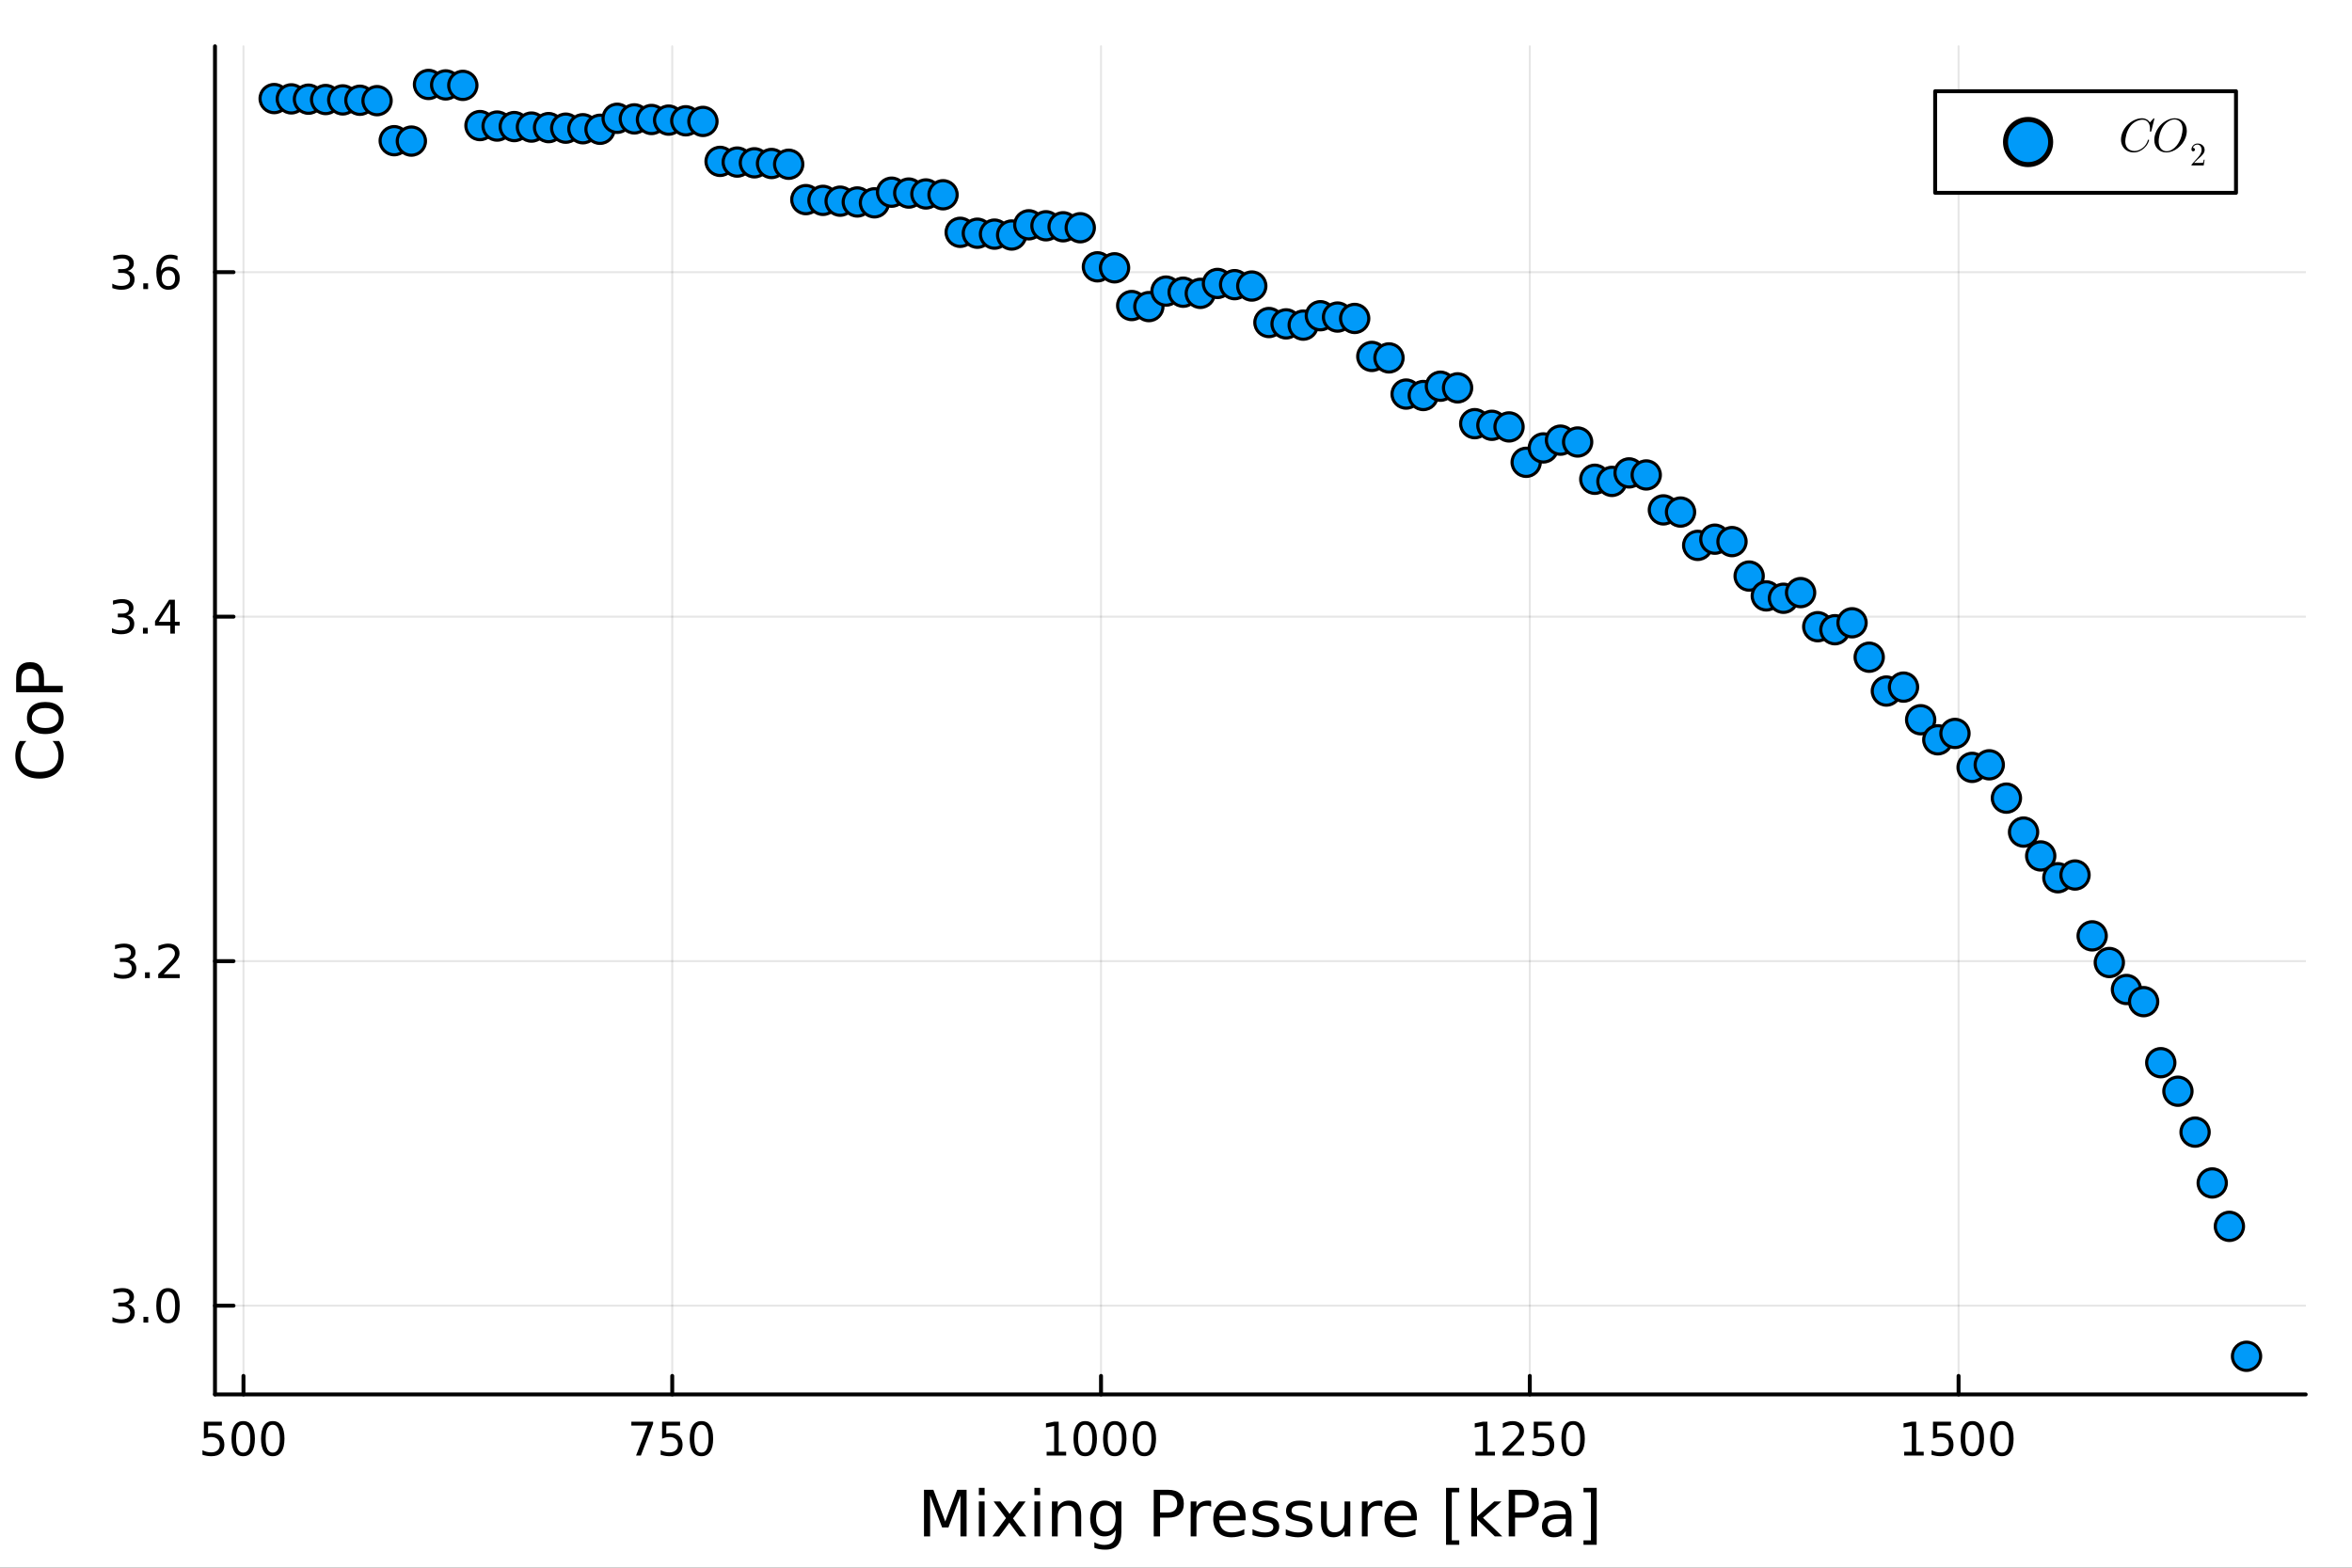 <svg xmlns="http://www.w3.org/2000/svg" xmlns:xlink="http://www.w3.org/1999/xlink" width="600" height="400" viewBox="0 0 2400 1600">
<rect x="0" y="0" width="2400" height="1600" fill="#333333" stroke="none"/>
<defs>
  <clipPath id="clip250">
    <rect x="0" y="0" width="2400" height="1600"></rect>
  </clipPath>
</defs>
<path clip-path="url(#clip250)" d="M0 1600 L2400 1600 L2400 0 L0 0  Z" fill="#ffffff" fill-rule="evenodd" fill-opacity="1"></path>
<defs>
  <clipPath id="clip251">
    <rect x="480" y="0" width="1681" height="1600"></rect>
  </clipPath>
</defs>
<path clip-path="url(#clip250)" d="M219.38 1423.18 L2352.76 1423.18 L2352.76 47.244 L219.38 47.244  Z" fill="#ffffff" fill-rule="evenodd" fill-opacity="1"></path>
<defs>
  <clipPath id="clip252">
    <rect x="219" y="47" width="2134" height="1377"></rect>
  </clipPath>
</defs>
<polyline clip-path="url(#clip252)" style="stroke:#000000; stroke-linecap:round; stroke-linejoin:round; stroke-width:2; stroke-opacity:0.1; fill:none" points="248.432,1423.18 248.432,47.244 "></polyline>
<polyline clip-path="url(#clip252)" style="stroke:#000000; stroke-linecap:round; stroke-linejoin:round; stroke-width:2; stroke-opacity:0.1; fill:none" points="685.958,1423.18 685.958,47.244 "></polyline>
<polyline clip-path="url(#clip252)" style="stroke:#000000; stroke-linecap:round; stroke-linejoin:round; stroke-width:2; stroke-opacity:0.1; fill:none" points="1123.48,1423.18 1123.48,47.244 "></polyline>
<polyline clip-path="url(#clip252)" style="stroke:#000000; stroke-linecap:round; stroke-linejoin:round; stroke-width:2; stroke-opacity:0.1; fill:none" points="1561.01,1423.18 1561.01,47.244 "></polyline>
<polyline clip-path="url(#clip252)" style="stroke:#000000; stroke-linecap:round; stroke-linejoin:round; stroke-width:2; stroke-opacity:0.1; fill:none" points="1998.54,1423.18 1998.54,47.244 "></polyline>
<polyline clip-path="url(#clip250)" style="stroke:#000000; stroke-linecap:round; stroke-linejoin:round; stroke-width:4; stroke-opacity:1; fill:none" points="219.38,1423.18 2352.76,1423.18 "></polyline>
<polyline clip-path="url(#clip250)" style="stroke:#000000; stroke-linecap:round; stroke-linejoin:round; stroke-width:4; stroke-opacity:1; fill:none" points="248.432,1423.18 248.432,1404.28 "></polyline>
<polyline clip-path="url(#clip250)" style="stroke:#000000; stroke-linecap:round; stroke-linejoin:round; stroke-width:4; stroke-opacity:1; fill:none" points="685.958,1423.18 685.958,1404.28 "></polyline>
<polyline clip-path="url(#clip250)" style="stroke:#000000; stroke-linecap:round; stroke-linejoin:round; stroke-width:4; stroke-opacity:1; fill:none" points="1123.48,1423.18 1123.48,1404.28 "></polyline>
<polyline clip-path="url(#clip250)" style="stroke:#000000; stroke-linecap:round; stroke-linejoin:round; stroke-width:4; stroke-opacity:1; fill:none" points="1561.01,1423.18 1561.01,1404.28 "></polyline>
<polyline clip-path="url(#clip250)" style="stroke:#000000; stroke-linecap:round; stroke-linejoin:round; stroke-width:4; stroke-opacity:1; fill:none" points="1998.54,1423.18 1998.54,1404.28 "></polyline>
<path clip-path="url(#clip250)" d="M208.05 1451.02 L226.407 1451.02 L226.407 1454.96 L212.333 1454.96 L212.333 1463.43 Q213.351 1463.08 214.37 1462.92 Q215.388 1462.73 216.407 1462.73 Q222.194 1462.73 225.573 1465.9 Q228.953 1469.08 228.953 1474.49 Q228.953 1480.07 225.481 1483.17 Q222.008 1486.25 215.689 1486.25 Q213.513 1486.25 211.245 1485.88 Q208.999 1485.51 206.592 1484.77 L206.592 1480.07 Q208.675 1481.2 210.897 1481.76 Q213.12 1482.32 215.596 1482.32 Q219.601 1482.32 221.939 1480.21 Q224.277 1478.1 224.277 1474.49 Q224.277 1470.88 221.939 1468.77 Q219.601 1466.67 215.596 1466.67 Q213.721 1466.67 211.846 1467.08 Q209.995 1467.5 208.05 1468.38 L208.05 1451.02 Z" fill="#000000" fill-rule="nonzero" fill-opacity="1"></path><path clip-path="url(#clip250)" d="M248.166 1454.1 Q244.555 1454.1 242.726 1457.66 Q240.92 1461.2 240.92 1468.33 Q240.92 1475.44 242.726 1479.01 Q244.555 1482.55 248.166 1482.55 Q251.8 1482.55 253.605 1479.01 Q255.434 1475.44 255.434 1468.33 Q255.434 1461.2 253.605 1457.66 Q251.8 1454.1 248.166 1454.1 M248.166 1450.39 Q253.976 1450.39 257.031 1455 Q260.11 1459.58 260.11 1468.33 Q260.11 1477.06 257.031 1481.67 Q253.976 1486.25 248.166 1486.25 Q242.356 1486.25 239.277 1481.67 Q236.221 1477.06 236.221 1468.33 Q236.221 1459.58 239.277 1455 Q242.356 1450.39 248.166 1450.39 Z" fill="#000000" fill-rule="nonzero" fill-opacity="1"></path><path clip-path="url(#clip250)" d="M278.328 1454.1 Q274.716 1454.1 272.888 1457.66 Q271.082 1461.2 271.082 1468.33 Q271.082 1475.44 272.888 1479.01 Q274.716 1482.55 278.328 1482.55 Q281.962 1482.55 283.767 1479.01 Q285.596 1475.44 285.596 1468.33 Q285.596 1461.2 283.767 1457.66 Q281.962 1454.1 278.328 1454.1 M278.328 1450.39 Q284.138 1450.39 287.193 1455 Q290.272 1459.58 290.272 1468.33 Q290.272 1477.06 287.193 1481.67 Q284.138 1486.25 278.328 1486.25 Q272.517 1486.25 269.439 1481.67 Q266.383 1477.06 266.383 1468.33 Q266.383 1459.58 269.439 1455 Q272.517 1450.39 278.328 1450.39 Z" fill="#000000" fill-rule="nonzero" fill-opacity="1"></path><path clip-path="url(#clip250)" d="M644.233 1451.02 L666.455 1451.02 L666.455 1453.01 L653.909 1485.58 L649.025 1485.58 L660.83 1454.96 L644.233 1454.96 L644.233 1451.02 Z" fill="#000000" fill-rule="nonzero" fill-opacity="1"></path><path clip-path="url(#clip250)" d="M675.622 1451.02 L693.978 1451.02 L693.978 1454.96 L679.904 1454.96 L679.904 1463.43 Q680.923 1463.08 681.941 1462.92 Q682.96 1462.73 683.979 1462.73 Q689.766 1462.73 693.145 1465.9 Q696.525 1469.08 696.525 1474.49 Q696.525 1480.07 693.053 1483.17 Q689.58 1486.25 683.261 1486.25 Q681.085 1486.25 678.816 1485.88 Q676.571 1485.51 674.164 1484.77 L674.164 1480.07 Q676.247 1481.2 678.469 1481.76 Q680.691 1482.32 683.168 1482.32 Q687.173 1482.32 689.511 1480.21 Q691.849 1478.1 691.849 1474.49 Q691.849 1470.88 689.511 1468.77 Q687.173 1466.67 683.168 1466.67 Q681.293 1466.67 679.418 1467.08 Q677.567 1467.5 675.622 1468.38 L675.622 1451.02 Z" fill="#000000" fill-rule="nonzero" fill-opacity="1"></path><path clip-path="url(#clip250)" d="M715.738 1454.1 Q712.127 1454.1 710.298 1457.66 Q708.492 1461.2 708.492 1468.33 Q708.492 1475.44 710.298 1479.01 Q712.127 1482.55 715.738 1482.55 Q719.372 1482.55 721.177 1479.01 Q723.006 1475.44 723.006 1468.33 Q723.006 1461.2 721.177 1457.66 Q719.372 1454.1 715.738 1454.1 M715.738 1450.39 Q721.548 1450.39 724.603 1455 Q727.682 1459.58 727.682 1468.33 Q727.682 1477.06 724.603 1481.67 Q721.548 1486.25 715.738 1486.25 Q709.927 1486.25 706.849 1481.67 Q703.793 1477.06 703.793 1468.33 Q703.793 1459.58 706.849 1455 Q709.927 1450.39 715.738 1450.39 Z" fill="#000000" fill-rule="nonzero" fill-opacity="1"></path><path clip-path="url(#clip250)" d="M1068.01 1481.64 L1075.65 1481.64 L1075.65 1455.28 L1067.34 1456.95 L1067.34 1452.69 L1075.6 1451.02 L1080.28 1451.02 L1080.28 1481.64 L1087.92 1481.64 L1087.92 1485.58 L1068.01 1485.58 L1068.01 1481.64 Z" fill="#000000" fill-rule="nonzero" fill-opacity="1"></path><path clip-path="url(#clip250)" d="M1107.36 1454.1 Q1103.75 1454.1 1101.92 1457.66 Q1100.12 1461.2 1100.12 1468.33 Q1100.12 1475.44 1101.92 1479.01 Q1103.75 1482.55 1107.36 1482.55 Q1111 1482.55 1112.8 1479.01 Q1114.63 1475.44 1114.63 1468.33 Q1114.63 1461.2 1112.8 1457.66 Q1111 1454.1 1107.36 1454.1 M1107.36 1450.39 Q1113.17 1450.39 1116.23 1455 Q1119.31 1459.58 1119.31 1468.33 Q1119.31 1477.06 1116.23 1481.67 Q1113.17 1486.25 1107.36 1486.25 Q1101.55 1486.25 1098.47 1481.67 Q1095.42 1477.06 1095.42 1468.33 Q1095.42 1459.58 1098.47 1455 Q1101.55 1450.39 1107.36 1450.39 Z" fill="#000000" fill-rule="nonzero" fill-opacity="1"></path><path clip-path="url(#clip250)" d="M1137.52 1454.1 Q1133.91 1454.1 1132.08 1457.66 Q1130.28 1461.2 1130.28 1468.33 Q1130.28 1475.44 1132.08 1479.01 Q1133.91 1482.55 1137.52 1482.55 Q1141.16 1482.55 1142.96 1479.01 Q1144.79 1475.44 1144.79 1468.33 Q1144.79 1461.2 1142.96 1457.66 Q1141.16 1454.1 1137.52 1454.1 M1137.52 1450.39 Q1143.33 1450.39 1146.39 1455 Q1149.47 1459.58 1149.47 1468.33 Q1149.47 1477.06 1146.39 1481.67 Q1143.33 1486.25 1137.52 1486.25 Q1131.71 1486.25 1128.63 1481.67 Q1125.58 1477.06 1125.58 1468.33 Q1125.58 1459.58 1128.63 1455 Q1131.71 1450.39 1137.52 1450.39 Z" fill="#000000" fill-rule="nonzero" fill-opacity="1"></path><path clip-path="url(#clip250)" d="M1167.68 1454.1 Q1164.07 1454.1 1162.24 1457.66 Q1160.44 1461.2 1160.44 1468.33 Q1160.44 1475.44 1162.24 1479.01 Q1164.07 1482.55 1167.68 1482.55 Q1171.32 1482.55 1173.12 1479.01 Q1174.95 1475.44 1174.95 1468.33 Q1174.95 1461.2 1173.12 1457.66 Q1171.32 1454.1 1167.68 1454.1 M1167.68 1450.39 Q1173.49 1450.39 1176.55 1455 Q1179.63 1459.58 1179.63 1468.33 Q1179.63 1477.06 1176.55 1481.67 Q1173.49 1486.25 1167.68 1486.25 Q1161.87 1486.25 1158.8 1481.67 Q1155.74 1477.06 1155.74 1468.33 Q1155.74 1459.58 1158.8 1455 Q1161.87 1450.39 1167.68 1450.39 Z" fill="#000000" fill-rule="nonzero" fill-opacity="1"></path><path clip-path="url(#clip250)" d="M1505.53 1481.64 L1513.17 1481.64 L1513.17 1455.28 L1504.86 1456.95 L1504.86 1452.69 L1513.13 1451.02 L1517.8 1451.02 L1517.8 1481.64 L1525.44 1481.64 L1525.44 1485.58 L1505.53 1485.58 L1505.53 1481.64 Z" fill="#000000" fill-rule="nonzero" fill-opacity="1"></path><path clip-path="url(#clip250)" d="M1538.91 1481.64 L1555.23 1481.64 L1555.23 1485.58 L1533.29 1485.58 L1533.29 1481.64 Q1535.95 1478.89 1540.53 1474.26 Q1545.14 1469.61 1546.32 1468.27 Q1548.57 1465.74 1549.45 1464.01 Q1550.35 1462.25 1550.35 1460.56 Q1550.35 1457.8 1548.41 1456.07 Q1546.48 1454.33 1543.38 1454.33 Q1541.18 1454.33 1538.73 1455.09 Q1536.3 1455.86 1533.52 1457.41 L1533.52 1452.69 Q1536.35 1451.55 1538.8 1450.97 Q1541.25 1450.39 1543.29 1450.39 Q1548.66 1450.39 1551.85 1453.08 Q1555.05 1455.77 1555.05 1460.26 Q1555.05 1462.39 1554.24 1464.31 Q1553.45 1466.2 1551.34 1468.8 Q1550.77 1469.47 1547.66 1472.69 Q1544.56 1475.88 1538.91 1481.64 Z" fill="#000000" fill-rule="nonzero" fill-opacity="1"></path><path clip-path="url(#clip250)" d="M1565.09 1451.02 L1583.45 1451.02 L1583.45 1454.96 L1569.38 1454.96 L1569.38 1463.43 Q1570.4 1463.08 1571.41 1462.92 Q1572.43 1462.73 1573.45 1462.73 Q1579.24 1462.73 1582.62 1465.9 Q1586 1469.08 1586 1474.49 Q1586 1480.07 1582.53 1483.17 Q1579.05 1486.25 1572.73 1486.25 Q1570.56 1486.25 1568.29 1485.88 Q1566.04 1485.51 1563.64 1484.77 L1563.64 1480.07 Q1565.72 1481.2 1567.94 1481.76 Q1570.16 1482.32 1572.64 1482.32 Q1576.65 1482.32 1578.98 1480.21 Q1581.32 1478.1 1581.32 1474.49 Q1581.32 1470.88 1578.98 1468.77 Q1576.65 1466.67 1572.64 1466.67 Q1570.77 1466.67 1568.89 1467.08 Q1567.04 1467.5 1565.09 1468.38 L1565.09 1451.02 Z" fill="#000000" fill-rule="nonzero" fill-opacity="1"></path><path clip-path="url(#clip250)" d="M1605.21 1454.1 Q1601.6 1454.1 1599.77 1457.66 Q1597.97 1461.2 1597.97 1468.33 Q1597.97 1475.44 1599.77 1479.01 Q1601.6 1482.55 1605.21 1482.55 Q1608.84 1482.55 1610.65 1479.01 Q1612.48 1475.44 1612.48 1468.33 Q1612.48 1461.2 1610.65 1457.66 Q1608.84 1454.1 1605.21 1454.1 M1605.21 1450.39 Q1611.02 1450.39 1614.08 1455 Q1617.15 1459.58 1617.15 1468.33 Q1617.15 1477.06 1614.08 1481.67 Q1611.02 1486.25 1605.21 1486.25 Q1599.4 1486.25 1596.32 1481.67 Q1593.27 1477.06 1593.27 1468.33 Q1593.27 1459.58 1596.32 1455 Q1599.4 1450.39 1605.21 1450.39 Z" fill="#000000" fill-rule="nonzero" fill-opacity="1"></path><path clip-path="url(#clip250)" d="M1943.06 1481.64 L1950.7 1481.64 L1950.7 1455.28 L1942.39 1456.95 L1942.39 1452.69 L1950.65 1451.02 L1955.33 1451.02 L1955.33 1481.64 L1962.97 1481.64 L1962.97 1485.58 L1943.06 1485.58 L1943.06 1481.64 Z" fill="#000000" fill-rule="nonzero" fill-opacity="1"></path><path clip-path="url(#clip250)" d="M1972.46 1451.02 L1990.82 1451.02 L1990.82 1454.96 L1976.74 1454.96 L1976.74 1463.43 Q1977.76 1463.08 1978.78 1462.92 Q1979.8 1462.73 1980.82 1462.73 Q1986.6 1462.73 1989.98 1465.9 Q1993.36 1469.08 1993.36 1474.49 Q1993.36 1480.07 1989.89 1483.17 Q1986.42 1486.25 1980.1 1486.25 Q1977.92 1486.25 1975.65 1485.88 Q1973.41 1485.51 1971 1484.77 L1971 1480.07 Q1973.08 1481.2 1975.31 1481.76 Q1977.53 1482.32 1980.01 1482.32 Q1984.01 1482.32 1986.35 1480.21 Q1988.69 1478.1 1988.69 1474.49 Q1988.69 1470.88 1986.35 1468.77 Q1984.01 1466.67 1980.01 1466.67 Q1978.13 1466.67 1976.26 1467.08 Q1974.4 1467.5 1972.46 1468.38 L1972.46 1451.02 Z" fill="#000000" fill-rule="nonzero" fill-opacity="1"></path><path clip-path="url(#clip250)" d="M2012.57 1454.1 Q2008.96 1454.1 2007.13 1457.66 Q2005.33 1461.2 2005.33 1468.33 Q2005.33 1475.44 2007.13 1479.01 Q2008.96 1482.55 2012.57 1482.55 Q2016.21 1482.55 2018.01 1479.01 Q2019.84 1475.44 2019.84 1468.33 Q2019.84 1461.2 2018.01 1457.66 Q2016.21 1454.1 2012.57 1454.1 M2012.57 1450.39 Q2018.38 1450.39 2021.44 1455 Q2024.52 1459.58 2024.52 1468.33 Q2024.52 1477.06 2021.44 1481.67 Q2018.38 1486.25 2012.57 1486.25 Q2006.76 1486.25 2003.69 1481.67 Q2000.63 1477.06 2000.63 1468.33 Q2000.63 1459.58 2003.69 1455 Q2006.76 1450.39 2012.57 1450.39 Z" fill="#000000" fill-rule="nonzero" fill-opacity="1"></path><path clip-path="url(#clip250)" d="M2042.74 1454.1 Q2039.13 1454.1 2037.3 1457.66 Q2035.49 1461.2 2035.49 1468.33 Q2035.49 1475.44 2037.3 1479.01 Q2039.13 1482.55 2042.74 1482.55 Q2046.37 1482.55 2048.18 1479.01 Q2050 1475.44 2050 1468.33 Q2050 1461.2 2048.18 1457.66 Q2046.37 1454.1 2042.74 1454.1 M2042.74 1450.39 Q2048.55 1450.39 2051.6 1455 Q2054.68 1459.58 2054.68 1468.33 Q2054.68 1477.06 2051.6 1481.67 Q2048.55 1486.25 2042.74 1486.25 Q2036.93 1486.25 2033.85 1481.67 Q2030.79 1477.06 2030.79 1468.33 Q2030.79 1459.58 2033.85 1455 Q2036.93 1450.39 2042.74 1450.39 Z" fill="#000000" fill-rule="nonzero" fill-opacity="1"></path><path clip-path="url(#clip250)" d="M942.845 1520.52 L952.425 1520.52 L964.552 1552.86 L976.742 1520.52 L986.323 1520.52 L986.323 1568.04 L980.053 1568.04 L980.053 1526.32 L967.799 1558.91 L961.337 1558.91 L949.083 1526.32 L949.083 1568.04 L942.845 1568.04 L942.845 1520.52 Z" fill="#000000" fill-rule="nonzero" fill-opacity="1"></path><path clip-path="url(#clip250)" d="M998.831 1532.4 L1004.69 1532.4 L1004.69 1568.04 L998.831 1568.04 L998.831 1532.4 M998.831 1518.52 L1004.69 1518.52 L1004.69 1525.93 L998.831 1525.93 L998.831 1518.52 Z" fill="#000000" fill-rule="nonzero" fill-opacity="1"></path><path clip-path="url(#clip250)" d="M1046.57 1532.4 L1033.68 1549.74 L1047.24 1568.04 L1040.34 1568.04 L1029.96 1554.04 L1019.58 1568.04 L1012.68 1568.04 L1026.52 1549.39 L1013.85 1532.4 L1020.76 1532.4 L1030.21 1545.1 L1039.67 1532.4 L1046.57 1532.4 Z" fill="#000000" fill-rule="nonzero" fill-opacity="1"></path><path clip-path="url(#clip250)" d="M1055.52 1532.4 L1061.37 1532.4 L1061.37 1568.04 L1055.52 1568.04 L1055.52 1532.4 M1055.52 1518.52 L1061.37 1518.52 L1061.37 1525.93 L1055.52 1525.93 L1055.52 1518.52 Z" fill="#000000" fill-rule="nonzero" fill-opacity="1"></path><path clip-path="url(#clip250)" d="M1103.26 1546.53 L1103.26 1568.04 L1097.4 1568.04 L1097.4 1546.72 Q1097.4 1541.66 1095.43 1539.14 Q1093.46 1536.63 1089.51 1536.63 Q1084.77 1536.63 1082.03 1539.65 Q1079.29 1542.68 1079.29 1547.9 L1079.29 1568.04 L1073.41 1568.04 L1073.41 1532.4 L1079.29 1532.4 L1079.29 1537.93 Q1081.39 1534.72 1084.23 1533.13 Q1087.09 1531.54 1090.82 1531.54 Q1096.96 1531.54 1100.11 1535.36 Q1103.26 1539.14 1103.26 1546.53 Z" fill="#000000" fill-rule="nonzero" fill-opacity="1"></path><path clip-path="url(#clip250)" d="M1138.4 1549.81 Q1138.4 1543.44 1135.76 1539.94 Q1133.15 1536.44 1128.41 1536.44 Q1123.69 1536.44 1121.05 1539.94 Q1118.44 1543.44 1118.44 1549.81 Q1118.44 1556.14 1121.05 1559.64 Q1123.69 1563.14 1128.41 1563.14 Q1133.15 1563.14 1135.76 1559.64 Q1138.4 1556.14 1138.4 1549.81 M1144.26 1563.62 Q1144.26 1572.72 1140.21 1577.15 Q1136.17 1581.6 1127.83 1581.6 Q1124.75 1581.6 1122.01 1581.13 Q1119.27 1580.68 1116.69 1579.72 L1116.69 1574.03 Q1119.27 1575.43 1121.79 1576.1 Q1124.3 1576.76 1126.91 1576.76 Q1132.67 1576.76 1135.53 1573.74 Q1138.4 1570.75 1138.4 1564.67 L1138.4 1561.77 Q1136.59 1564.92 1133.75 1566.48 Q1130.92 1568.04 1126.97 1568.04 Q1120.42 1568.04 1116.41 1563.05 Q1112.4 1558.05 1112.4 1549.81 Q1112.4 1541.53 1116.41 1536.53 Q1120.42 1531.54 1126.97 1531.54 Q1130.92 1531.54 1133.75 1533.1 Q1136.59 1534.66 1138.4 1537.81 L1138.4 1532.4 L1144.26 1532.4 L1144.26 1563.62 Z" fill="#000000" fill-rule="nonzero" fill-opacity="1"></path><path clip-path="url(#clip250)" d="M1183.72 1525.81 L1183.72 1543.66 L1191.81 1543.66 Q1196.3 1543.66 1198.75 1541.34 Q1201.2 1539.02 1201.2 1534.72 Q1201.2 1530.45 1198.75 1528.13 Q1196.3 1525.81 1191.81 1525.81 L1183.72 1525.81 M1177.29 1520.52 L1191.81 1520.52 Q1199.8 1520.52 1203.87 1524.15 Q1207.98 1527.75 1207.98 1534.72 Q1207.98 1541.75 1203.87 1545.35 Q1199.8 1548.95 1191.81 1548.95 L1183.72 1548.95 L1183.72 1568.04 L1177.29 1568.04 L1177.29 1520.52 Z" fill="#000000" fill-rule="nonzero" fill-opacity="1"></path><path clip-path="url(#clip250)" d="M1235.86 1537.87 Q1234.87 1537.3 1233.69 1537.04 Q1232.55 1536.76 1231.15 1536.76 Q1226.18 1536.76 1223.51 1540 Q1220.87 1543.22 1220.87 1549.27 L1220.87 1568.04 L1214.98 1568.04 L1214.98 1532.4 L1220.87 1532.4 L1220.87 1537.93 Q1222.71 1534.69 1225.67 1533.13 Q1228.63 1531.54 1232.87 1531.54 Q1233.47 1531.54 1234.2 1531.63 Q1234.94 1531.7 1235.83 1531.85 L1235.86 1537.87 Z" fill="#000000" fill-rule="nonzero" fill-opacity="1"></path><path clip-path="url(#clip250)" d="M1271.06 1548.76 L1271.06 1551.62 L1244.13 1551.62 Q1244.52 1557.67 1247.76 1560.85 Q1251.04 1564 1256.87 1564 Q1260.24 1564 1263.39 1563.17 Q1266.57 1562.35 1269.69 1560.69 L1269.69 1566.23 Q1266.54 1567.57 1263.23 1568.27 Q1259.92 1568.97 1256.52 1568.97 Q1247.99 1568.97 1242.99 1564 Q1238.02 1559.04 1238.02 1550.57 Q1238.02 1541.82 1242.73 1536.69 Q1247.48 1531.54 1255.5 1531.54 Q1262.69 1531.54 1266.86 1536.18 Q1271.06 1540.8 1271.06 1548.76 M1265.2 1547.04 Q1265.14 1542.23 1262.5 1539.37 Q1259.89 1536.5 1255.56 1536.5 Q1250.66 1536.5 1247.7 1539.27 Q1244.77 1542.04 1244.32 1547.07 L1265.2 1547.04 Z" fill="#000000" fill-rule="nonzero" fill-opacity="1"></path><path clip-path="url(#clip250)" d="M1303.4 1533.45 L1303.4 1538.98 Q1300.92 1537.71 1298.24 1537.07 Q1295.57 1536.44 1292.7 1536.44 Q1288.34 1536.44 1286.15 1537.77 Q1283.98 1539.11 1283.98 1541.79 Q1283.98 1543.82 1285.54 1545 Q1287.1 1546.15 1291.81 1547.2 L1293.82 1547.64 Q1300.06 1548.98 1302.67 1551.43 Q1305.31 1553.85 1305.31 1558.21 Q1305.31 1563.17 1301.36 1566.07 Q1297.45 1568.97 1290.57 1568.97 Q1287.71 1568.97 1284.59 1568.39 Q1281.5 1567.85 1278.06 1566.74 L1278.06 1560.69 Q1281.31 1562.38 1284.46 1563.24 Q1287.61 1564.07 1290.7 1564.07 Q1294.84 1564.07 1297.06 1562.66 Q1299.29 1561.23 1299.29 1558.65 Q1299.29 1556.27 1297.67 1554.99 Q1296.08 1553.72 1290.64 1552.54 L1288.6 1552.07 Q1283.16 1550.92 1280.74 1548.56 Q1278.32 1546.18 1278.32 1542.04 Q1278.32 1537.01 1281.88 1534.27 Q1285.45 1531.54 1292 1531.54 Q1295.25 1531.54 1298.12 1532.01 Q1300.98 1532.49 1303.4 1533.45 Z" fill="#000000" fill-rule="nonzero" fill-opacity="1"></path><path clip-path="url(#clip250)" d="M1337.36 1533.45 L1337.36 1538.98 Q1334.88 1537.71 1332.2 1537.07 Q1329.53 1536.44 1326.67 1536.44 Q1322.3 1536.44 1320.11 1537.77 Q1317.94 1539.11 1317.94 1541.79 Q1317.94 1543.82 1319.5 1545 Q1321.06 1546.15 1325.77 1547.2 L1327.78 1547.64 Q1334.02 1548.98 1336.63 1551.43 Q1339.27 1553.85 1339.27 1558.21 Q1339.27 1563.17 1335.32 1566.07 Q1331.41 1568.97 1324.53 1568.97 Q1321.67 1568.97 1318.55 1568.39 Q1315.46 1567.85 1312.02 1566.74 L1312.02 1560.69 Q1315.27 1562.38 1318.42 1563.24 Q1321.57 1564.07 1324.66 1564.07 Q1328.8 1564.07 1331.03 1562.66 Q1333.25 1561.23 1333.25 1558.65 Q1333.25 1556.27 1331.63 1554.99 Q1330.04 1553.72 1324.6 1552.54 L1322.56 1552.07 Q1317.12 1550.92 1314.7 1548.56 Q1312.28 1546.18 1312.28 1542.04 Q1312.28 1537.01 1315.84 1534.27 Q1319.41 1531.54 1325.97 1531.54 Q1329.21 1531.54 1332.08 1532.01 Q1334.94 1532.49 1337.36 1533.45 Z" fill="#000000" fill-rule="nonzero" fill-opacity="1"></path><path clip-path="url(#clip250)" d="M1347.99 1553.98 L1347.99 1532.4 L1353.85 1532.4 L1353.85 1553.75 Q1353.85 1558.81 1355.82 1561.36 Q1357.79 1563.87 1361.74 1563.87 Q1366.48 1563.87 1369.22 1560.85 Q1371.99 1557.83 1371.99 1552.61 L1371.99 1532.4 L1377.85 1532.4 L1377.85 1568.04 L1371.99 1568.04 L1371.99 1562.57 Q1369.86 1565.82 1367.02 1567.41 Q1364.22 1568.97 1360.5 1568.97 Q1354.36 1568.97 1351.17 1565.15 Q1347.99 1561.33 1347.99 1553.98 M1362.73 1531.54 L1362.73 1531.54 Z" fill="#000000" fill-rule="nonzero" fill-opacity="1"></path><path clip-path="url(#clip250)" d="M1410.57 1537.87 Q1409.58 1537.3 1408.4 1537.04 Q1407.26 1536.76 1405.85 1536.76 Q1400.89 1536.76 1398.22 1540 Q1395.57 1543.22 1395.57 1549.27 L1395.57 1568.04 L1389.69 1568.04 L1389.69 1532.4 L1395.57 1532.4 L1395.57 1537.93 Q1397.42 1534.69 1400.38 1533.13 Q1403.34 1531.54 1407.57 1531.54 Q1408.18 1531.54 1408.91 1531.63 Q1409.64 1531.7 1410.53 1531.85 L1410.57 1537.87 Z" fill="#000000" fill-rule="nonzero" fill-opacity="1"></path><path clip-path="url(#clip250)" d="M1445.77 1548.76 L1445.77 1551.62 L1418.84 1551.62 Q1419.22 1557.67 1422.47 1560.85 Q1425.75 1564 1431.57 1564 Q1434.95 1564 1438.1 1563.17 Q1441.28 1562.35 1444.4 1560.69 L1444.4 1566.23 Q1441.25 1567.57 1437.94 1568.27 Q1434.63 1568.97 1431.22 1568.97 Q1422.69 1568.97 1417.69 1564 Q1412.73 1559.04 1412.73 1550.57 Q1412.73 1541.82 1417.44 1536.69 Q1422.18 1531.54 1430.2 1531.54 Q1437.4 1531.54 1441.57 1536.18 Q1445.77 1540.8 1445.77 1548.76 M1439.91 1547.04 Q1439.85 1542.23 1437.21 1539.37 Q1434.6 1536.5 1430.27 1536.5 Q1425.37 1536.5 1422.41 1539.27 Q1419.48 1542.04 1419.03 1547.07 L1439.91 1547.04 Z" fill="#000000" fill-rule="nonzero" fill-opacity="1"></path><path clip-path="url(#clip250)" d="M1475.56 1518.52 L1489.05 1518.52 L1489.05 1523.07 L1481.42 1523.07 L1481.42 1572.09 L1489.05 1572.09 L1489.05 1576.64 L1475.56 1576.64 L1475.56 1518.52 Z" fill="#000000" fill-rule="nonzero" fill-opacity="1"></path><path clip-path="url(#clip250)" d="M1501.31 1518.52 L1507.2 1518.52 L1507.2 1547.77 L1524.67 1532.4 L1532.15 1532.4 L1513.24 1549.07 L1532.95 1568.04 L1525.31 1568.04 L1507.2 1550.63 L1507.2 1568.04 L1501.31 1568.04 L1501.31 1518.52 Z" fill="#000000" fill-rule="nonzero" fill-opacity="1"></path><path clip-path="url(#clip250)" d="M1545.96 1525.81 L1545.96 1543.66 L1554.05 1543.66 Q1558.54 1543.66 1560.99 1541.34 Q1563.44 1539.02 1563.44 1534.72 Q1563.44 1530.45 1560.99 1528.13 Q1558.54 1525.81 1554.05 1525.81 L1545.96 1525.81 M1539.53 1520.52 L1554.05 1520.52 Q1562.04 1520.52 1566.11 1524.15 Q1570.22 1527.75 1570.22 1534.72 Q1570.22 1541.75 1566.11 1545.35 Q1562.04 1548.95 1554.05 1548.95 L1545.96 1548.95 L1545.96 1568.04 L1539.53 1568.04 L1539.53 1520.52 Z" fill="#000000" fill-rule="nonzero" fill-opacity="1"></path><path clip-path="url(#clip250)" d="M1591.86 1550.12 Q1584.76 1550.12 1582.03 1551.75 Q1579.29 1553.37 1579.29 1557.29 Q1579.29 1560.4 1581.33 1562.25 Q1583.39 1564.07 1586.93 1564.07 Q1591.8 1564.07 1594.73 1560.63 Q1597.69 1557.16 1597.69 1551.43 L1597.69 1550.12 L1591.86 1550.12 M1603.54 1547.71 L1603.54 1568.04 L1597.69 1568.04 L1597.69 1562.63 Q1595.68 1565.88 1592.69 1567.44 Q1589.7 1568.97 1585.37 1568.97 Q1579.89 1568.97 1576.65 1565.91 Q1573.43 1562.82 1573.43 1557.67 Q1573.43 1551.65 1577.44 1548.6 Q1581.48 1545.54 1589.47 1545.54 L1597.69 1545.54 L1597.69 1544.97 Q1597.69 1540.93 1595.01 1538.73 Q1592.37 1536.5 1587.56 1536.5 Q1584.51 1536.5 1581.61 1537.23 Q1578.72 1537.97 1576.04 1539.43 L1576.04 1534.02 Q1579.26 1532.78 1582.28 1532.17 Q1585.3 1531.54 1588.17 1531.54 Q1595.9 1531.54 1599.72 1535.55 Q1603.54 1539.56 1603.54 1547.71 Z" fill="#000000" fill-rule="nonzero" fill-opacity="1"></path><path clip-path="url(#clip250)" d="M1629.29 1518.52 L1629.29 1576.64 L1615.8 1576.64 L1615.8 1572.09 L1623.4 1572.09 L1623.4 1523.07 L1615.8 1523.07 L1615.8 1518.52 L1629.29 1518.52 Z" fill="#000000" fill-rule="nonzero" fill-opacity="1"></path><polyline clip-path="url(#clip252)" style="stroke:#000000; stroke-linecap:round; stroke-linejoin:round; stroke-width:2; stroke-opacity:0.1; fill:none" points="219.38,1332.57 2352.76,1332.57 "></polyline>
<polyline clip-path="url(#clip252)" style="stroke:#000000; stroke-linecap:round; stroke-linejoin:round; stroke-width:2; stroke-opacity:0.1; fill:none" points="219.38,980.969 2352.76,980.969 "></polyline>
<polyline clip-path="url(#clip252)" style="stroke:#000000; stroke-linecap:round; stroke-linejoin:round; stroke-width:2; stroke-opacity:0.1; fill:none" points="219.38,629.37 2352.76,629.37 "></polyline>
<polyline clip-path="url(#clip252)" style="stroke:#000000; stroke-linecap:round; stroke-linejoin:round; stroke-width:2; stroke-opacity:0.1; fill:none" points="219.38,277.771 2352.76,277.771 "></polyline>
<polyline clip-path="url(#clip250)" style="stroke:#000000; stroke-linecap:round; stroke-linejoin:round; stroke-width:4; stroke-opacity:1; fill:none" points="219.38,1423.18 219.38,47.244 "></polyline>
<polyline clip-path="url(#clip250)" style="stroke:#000000; stroke-linecap:round; stroke-linejoin:round; stroke-width:4; stroke-opacity:1; fill:none" points="219.38,1332.57 238.278,1332.57 "></polyline>
<polyline clip-path="url(#clip250)" style="stroke:#000000; stroke-linecap:round; stroke-linejoin:round; stroke-width:4; stroke-opacity:1; fill:none" points="219.38,980.969 238.278,980.969 "></polyline>
<polyline clip-path="url(#clip250)" style="stroke:#000000; stroke-linecap:round; stroke-linejoin:round; stroke-width:4; stroke-opacity:1; fill:none" points="219.38,629.37 238.278,629.37 "></polyline>
<polyline clip-path="url(#clip250)" style="stroke:#000000; stroke-linecap:round; stroke-linejoin:round; stroke-width:4; stroke-opacity:1; fill:none" points="219.38,277.771 238.278,277.771 "></polyline>
<path clip-path="url(#clip250)" d="M130.371 1331.21 Q133.728 1331.93 135.603 1334.2 Q137.501 1336.47 137.501 1339.8 Q137.501 1344.92 133.982 1347.72 Q130.464 1350.52 123.982 1350.52 Q121.806 1350.52 119.492 1350.08 Q117.2 1349.66 114.746 1348.81 L114.746 1344.29 Q116.691 1345.43 119.006 1346.01 Q121.32 1346.58 123.843 1346.58 Q128.242 1346.58 130.533 1344.85 Q132.848 1343.11 132.848 1339.8 Q132.848 1336.75 130.695 1335.03 Q128.566 1333.3 124.746 1333.3 L120.718 1333.3 L120.718 1329.45 L124.931 1329.45 Q128.38 1329.45 130.209 1328.09 Q132.038 1326.7 132.038 1324.11 Q132.038 1321.45 130.14 1320.03 Q128.265 1318.6 124.746 1318.6 Q122.825 1318.6 120.626 1319.01 Q118.427 1319.43 115.788 1320.31 L115.788 1316.14 Q118.45 1315.4 120.765 1315.03 Q123.103 1314.66 125.163 1314.66 Q130.487 1314.66 133.589 1317.09 Q136.691 1319.5 136.691 1323.62 Q136.691 1326.49 135.047 1328.48 Q133.404 1330.45 130.371 1331.21 Z" fill="#000000" fill-rule="nonzero" fill-opacity="1"></path><path clip-path="url(#clip250)" d="M146.366 1343.97 L151.251 1343.97 L151.251 1349.85 L146.366 1349.85 L146.366 1343.97 Z" fill="#000000" fill-rule="nonzero" fill-opacity="1"></path><path clip-path="url(#clip250)" d="M171.436 1318.37 Q167.825 1318.37 165.996 1321.93 Q164.19 1325.47 164.19 1332.6 Q164.19 1339.71 165.996 1343.27 Q167.825 1346.82 171.436 1346.82 Q175.07 1346.82 176.876 1343.27 Q178.704 1339.71 178.704 1332.6 Q178.704 1325.47 176.876 1321.93 Q175.07 1318.37 171.436 1318.37 M171.436 1314.66 Q177.246 1314.66 180.301 1319.27 Q183.38 1323.85 183.38 1332.6 Q183.38 1341.33 180.301 1345.94 Q177.246 1350.52 171.436 1350.52 Q165.626 1350.52 162.547 1345.94 Q159.491 1341.33 159.491 1332.6 Q159.491 1323.85 162.547 1319.27 Q165.626 1314.66 171.436 1314.66 Z" fill="#000000" fill-rule="nonzero" fill-opacity="1"></path><path clip-path="url(#clip250)" d="M131.968 979.615 Q135.325 980.332 137.2 982.601 Q139.098 984.869 139.098 988.203 Q139.098 993.318 135.579 996.119 Q132.061 998.92 125.58 998.92 Q123.404 998.92 121.089 998.48 Q118.797 998.064 116.343 997.207 L116.343 992.693 Q118.288 993.828 120.603 994.406 Q122.918 994.985 125.441 994.985 Q129.839 994.985 132.13 993.249 Q134.445 991.513 134.445 988.203 Q134.445 985.147 132.292 983.434 Q130.163 981.698 126.343 981.698 L122.316 981.698 L122.316 977.855 L126.529 977.855 Q129.978 977.855 131.806 976.49 Q133.635 975.101 133.635 972.508 Q133.635 969.846 131.737 968.434 Q129.862 966.999 126.343 966.999 Q124.422 966.999 122.223 967.416 Q120.024 967.832 117.385 968.712 L117.385 964.545 Q120.047 963.805 122.362 963.434 Q124.7 963.064 126.76 963.064 Q132.084 963.064 135.186 965.494 Q138.288 967.902 138.288 972.022 Q138.288 974.893 136.644 976.883 Q135.001 978.851 131.968 979.615 Z" fill="#000000" fill-rule="nonzero" fill-opacity="1"></path><path clip-path="url(#clip250)" d="M147.964 992.369 L152.848 992.369 L152.848 998.249 L147.964 998.249 L147.964 992.369 Z" fill="#000000" fill-rule="nonzero" fill-opacity="1"></path><path clip-path="url(#clip250)" d="M167.061 994.314 L183.38 994.314 L183.38 998.249 L161.436 998.249 L161.436 994.314 Q164.098 991.559 168.681 986.93 Q173.288 982.277 174.468 980.934 Q176.714 978.411 177.593 976.675 Q178.496 974.916 178.496 973.226 Q178.496 970.471 176.551 968.735 Q174.63 966.999 171.528 966.999 Q169.329 966.999 166.876 967.763 Q164.445 968.527 161.667 970.078 L161.667 965.356 Q164.491 964.221 166.945 963.643 Q169.399 963.064 171.436 963.064 Q176.806 963.064 180.001 965.749 Q183.195 968.434 183.195 972.925 Q183.195 975.055 182.385 976.976 Q181.598 978.874 179.491 981.467 Q178.913 982.138 175.811 985.355 Q172.709 988.55 167.061 994.314 Z" fill="#000000" fill-rule="nonzero" fill-opacity="1"></path><path clip-path="url(#clip250)" d="M129.885 628.016 Q133.242 628.733 135.117 631.002 Q137.015 633.27 137.015 636.604 Q137.015 641.719 133.496 644.52 Q129.978 647.321 123.496 647.321 Q121.32 647.321 119.006 646.881 Q116.714 646.465 114.26 645.608 L114.26 641.094 Q116.205 642.229 118.519 642.807 Q120.834 643.386 123.357 643.386 Q127.755 643.386 130.047 641.65 Q132.362 639.914 132.362 636.604 Q132.362 633.548 130.209 631.835 Q128.08 630.099 124.26 630.099 L120.232 630.099 L120.232 626.256 L124.445 626.256 Q127.894 626.256 129.723 624.891 Q131.552 623.502 131.552 620.909 Q131.552 618.247 129.654 616.835 Q127.779 615.4 124.26 615.4 Q122.339 615.4 120.14 615.817 Q117.941 616.233 115.302 617.113 L115.302 612.946 Q117.964 612.206 120.279 611.835 Q122.617 611.465 124.677 611.465 Q130.001 611.465 133.103 613.895 Q136.204 616.303 136.204 620.423 Q136.204 623.294 134.561 625.284 Q132.917 627.252 129.885 628.016 Z" fill="#000000" fill-rule="nonzero" fill-opacity="1"></path><path clip-path="url(#clip250)" d="M145.88 640.77 L150.765 640.77 L150.765 646.65 L145.88 646.65 L145.88 640.77 Z" fill="#000000" fill-rule="nonzero" fill-opacity="1"></path><path clip-path="url(#clip250)" d="M173.797 616.164 L161.991 634.613 L173.797 634.613 L173.797 616.164 M172.57 612.09 L178.45 612.09 L178.45 634.613 L183.38 634.613 L183.38 638.502 L178.45 638.502 L178.45 646.65 L173.797 646.65 L173.797 638.502 L158.195 638.502 L158.195 633.988 L172.57 612.09 Z" fill="#000000" fill-rule="nonzero" fill-opacity="1"></path><path clip-path="url(#clip250)" d="M130.209 276.417 Q133.566 277.134 135.441 279.403 Q137.339 281.671 137.339 285.005 Q137.339 290.12 133.82 292.921 Q130.302 295.722 123.82 295.722 Q121.644 295.722 119.33 295.282 Q117.038 294.866 114.584 294.009 L114.584 289.495 Q116.529 290.63 118.843 291.208 Q121.158 291.787 123.681 291.787 Q128.08 291.787 130.371 290.051 Q132.686 288.315 132.686 285.005 Q132.686 281.949 130.533 280.236 Q128.404 278.5 124.584 278.5 L120.556 278.5 L120.556 274.657 L124.769 274.657 Q128.218 274.657 130.047 273.292 Q131.876 271.903 131.876 269.31 Q131.876 266.648 129.978 265.236 Q128.103 263.801 124.584 263.801 Q122.663 263.801 120.464 264.218 Q118.265 264.634 115.626 265.514 L115.626 261.347 Q118.288 260.607 120.603 260.236 Q122.941 259.866 125.001 259.866 Q130.325 259.866 133.427 262.296 Q136.529 264.704 136.529 268.824 Q136.529 271.694 134.885 273.685 Q133.242 275.653 130.209 276.417 Z" fill="#000000" fill-rule="nonzero" fill-opacity="1"></path><path clip-path="url(#clip250)" d="M146.204 289.171 L151.089 289.171 L151.089 295.051 L146.204 295.051 L146.204 289.171 Z" fill="#000000" fill-rule="nonzero" fill-opacity="1"></path><path clip-path="url(#clip250)" d="M171.852 275.907 Q168.704 275.907 166.852 278.06 Q165.024 280.213 165.024 283.963 Q165.024 287.69 166.852 289.866 Q168.704 292.018 171.852 292.018 Q175.001 292.018 176.829 289.866 Q178.681 287.69 178.681 283.963 Q178.681 280.213 176.829 278.06 Q175.001 275.907 171.852 275.907 M181.135 261.255 L181.135 265.514 Q179.376 264.681 177.57 264.241 Q175.788 263.801 174.028 263.801 Q169.399 263.801 166.945 266.926 Q164.515 270.051 164.167 276.37 Q165.533 274.356 167.593 273.292 Q169.653 272.204 172.13 272.204 Q177.339 272.204 180.348 275.375 Q183.38 278.523 183.38 283.963 Q183.38 289.287 180.232 292.505 Q177.084 295.722 171.852 295.722 Q165.857 295.722 162.686 291.139 Q159.515 286.532 159.515 277.806 Q159.515 269.611 163.403 264.75 Q167.292 259.866 173.843 259.866 Q175.602 259.866 177.385 260.213 Q179.19 260.56 181.135 261.255 Z" fill="#000000" fill-rule="nonzero" fill-opacity="1"></path><path clip-path="url(#clip250)" d="M20.144 756.298 L26.924 756.298 Q23.9 759.545 22.404 763.237 Q20.908 766.897 20.908 771.035 Q20.908 779.183 25.905 783.512 Q30.871 787.84 40.292 787.84 Q49.681 787.84 54.678 783.512 Q59.644 779.183 59.644 771.035 Q59.644 766.897 58.148 763.237 Q56.652 759.545 53.628 756.298 L60.344 756.298 Q62.636 759.672 63.781 763.46 Q64.927 767.216 64.927 771.417 Q64.927 782.207 58.339 788.413 Q51.718 794.62 40.292 794.62 Q28.834 794.62 22.245 788.413 Q15.625 782.207 15.625 771.417 Q15.625 767.152 16.771 763.396 Q17.885 759.609 20.144 756.298 Z" fill="#000000" fill-rule="nonzero" fill-opacity="1"></path><path clip-path="url(#clip250)" d="M32.462 732.809 Q32.462 737.52 36.154 740.257 Q39.815 742.994 46.212 742.994 Q52.609 742.994 56.302 740.289 Q59.962 737.551 59.962 732.809 Q59.962 728.13 56.27 725.393 Q52.578 722.656 46.212 722.656 Q39.878 722.656 36.186 725.393 Q32.462 728.13 32.462 732.809 M27.497 732.809 Q27.497 725.17 32.462 720.81 Q37.427 716.449 46.212 716.449 Q54.965 716.449 59.962 720.81 Q64.927 725.17 64.927 732.809 Q64.927 740.48 59.962 744.84 Q54.965 749.169 46.212 749.169 Q37.427 749.169 32.462 744.84 Q27.497 740.48 27.497 732.809 Z" fill="#000000" fill-rule="nonzero" fill-opacity="1"></path><path clip-path="url(#clip250)" d="M21.768 700.057 L39.623 700.057 L39.623 691.973 Q39.623 687.485 37.3 685.034 Q34.977 682.583 30.68 682.583 Q26.415 682.583 24.091 685.034 Q21.768 687.485 21.768 691.973 L21.768 700.057 M16.484 706.487 L16.484 691.973 Q16.484 683.984 20.113 679.91 Q23.709 675.804 30.68 675.804 Q37.714 675.804 41.31 679.91 Q44.907 683.984 44.907 691.973 L44.907 700.057 L64.004 700.057 L64.004 706.487 L16.484 706.487 Z" fill="#000000" fill-rule="nonzero" fill-opacity="1"></path><circle clip-path="url(#clip252)" cx="279.759" cy="100.6" r="14.4" fill="#009af9" fill-rule="evenodd" fill-opacity="1" stroke="#000000" stroke-opacity="1" stroke-width="3.2"></circle>
<circle clip-path="url(#clip252)" cx="297.26" cy="100.9" r="14.4" fill="#009af9" fill-rule="evenodd" fill-opacity="1" stroke="#000000" stroke-opacity="1" stroke-width="3.2"></circle>
<circle clip-path="url(#clip252)" cx="314.761" cy="101.226" r="14.4" fill="#009af9" fill-rule="evenodd" fill-opacity="1" stroke="#000000" stroke-opacity="1" stroke-width="3.2"></circle>
<circle clip-path="url(#clip252)" cx="332.262" cy="101.588" r="14.4" fill="#009af9" fill-rule="evenodd" fill-opacity="1" stroke="#000000" stroke-opacity="1" stroke-width="3.2"></circle>
<circle clip-path="url(#clip252)" cx="349.763" cy="101.955" r="14.4" fill="#009af9" fill-rule="evenodd" fill-opacity="1" stroke="#000000" stroke-opacity="1" stroke-width="3.2"></circle>
<circle clip-path="url(#clip252)" cx="367.264" cy="102.319" r="14.4" fill="#009af9" fill-rule="evenodd" fill-opacity="1" stroke="#000000" stroke-opacity="1" stroke-width="3.2"></circle>
<circle clip-path="url(#clip252)" cx="384.765" cy="102.725" r="14.4" fill="#009af9" fill-rule="evenodd" fill-opacity="1" stroke="#000000" stroke-opacity="1" stroke-width="3.2"></circle>
<circle clip-path="url(#clip252)" cx="402.266" cy="143.587" r="14.4" fill="#009af9" fill-rule="evenodd" fill-opacity="1" stroke="#000000" stroke-opacity="1" stroke-width="3.2"></circle>
<circle clip-path="url(#clip252)" cx="419.767" cy="144" r="14.4" fill="#009af9" fill-rule="evenodd" fill-opacity="1" stroke="#000000" stroke-opacity="1" stroke-width="3.2"></circle>
<circle clip-path="url(#clip252)" cx="437.268" cy="86.186" r="14.4" fill="#009af9" fill-rule="evenodd" fill-opacity="1" stroke="#000000" stroke-opacity="1" stroke-width="3.2"></circle>
<circle clip-path="url(#clip252)" cx="454.769" cy="86.655" r="14.4" fill="#009af9" fill-rule="evenodd" fill-opacity="1" stroke="#000000" stroke-opacity="1" stroke-width="3.2"></circle>
<circle clip-path="url(#clip252)" cx="472.27" cy="87.132" r="14.4" fill="#009af9" fill-rule="evenodd" fill-opacity="1" stroke="#000000" stroke-opacity="1" stroke-width="3.2"></circle>
<circle clip-path="url(#clip252)" cx="489.771" cy="128.159" r="14.4" fill="#009af9" fill-rule="evenodd" fill-opacity="1" stroke="#000000" stroke-opacity="1" stroke-width="3.2"></circle>
<circle clip-path="url(#clip252)" cx="507.272" cy="128.659" r="14.4" fill="#009af9" fill-rule="evenodd" fill-opacity="1" stroke="#000000" stroke-opacity="1" stroke-width="3.2"></circle>
<circle clip-path="url(#clip252)" cx="524.773" cy="129.175" r="14.4" fill="#009af9" fill-rule="evenodd" fill-opacity="1" stroke="#000000" stroke-opacity="1" stroke-width="3.2"></circle>
<circle clip-path="url(#clip252)" cx="542.274" cy="129.692" r="14.4" fill="#009af9" fill-rule="evenodd" fill-opacity="1" stroke="#000000" stroke-opacity="1" stroke-width="3.2"></circle>
<circle clip-path="url(#clip252)" cx="559.775" cy="130.233" r="14.4" fill="#009af9" fill-rule="evenodd" fill-opacity="1" stroke="#000000" stroke-opacity="1" stroke-width="3.2"></circle>
<circle clip-path="url(#clip252)" cx="577.276" cy="130.809" r="14.4" fill="#009af9" fill-rule="evenodd" fill-opacity="1" stroke="#000000" stroke-opacity="1" stroke-width="3.2"></circle>
<circle clip-path="url(#clip252)" cx="594.777" cy="131.398" r="14.4" fill="#009af9" fill-rule="evenodd" fill-opacity="1" stroke="#000000" stroke-opacity="1" stroke-width="3.2"></circle>
<circle clip-path="url(#clip252)" cx="612.278" cy="131.943" r="14.4" fill="#009af9" fill-rule="evenodd" fill-opacity="1" stroke="#000000" stroke-opacity="1" stroke-width="3.2"></circle>
<circle clip-path="url(#clip252)" cx="629.779" cy="120.72" r="14.4" fill="#009af9" fill-rule="evenodd" fill-opacity="1" stroke="#000000" stroke-opacity="1" stroke-width="3.2"></circle>
<circle clip-path="url(#clip252)" cx="647.28" cy="121.336" r="14.4" fill="#009af9" fill-rule="evenodd" fill-opacity="1" stroke="#000000" stroke-opacity="1" stroke-width="3.2"></circle>
<circle clip-path="url(#clip252)" cx="664.781" cy="121.95" r="14.4" fill="#009af9" fill-rule="evenodd" fill-opacity="1" stroke="#000000" stroke-opacity="1" stroke-width="3.2"></circle>
<circle clip-path="url(#clip252)" cx="682.282" cy="122.586" r="14.4" fill="#009af9" fill-rule="evenodd" fill-opacity="1" stroke="#000000" stroke-opacity="1" stroke-width="3.2"></circle>
<circle clip-path="url(#clip252)" cx="699.783" cy="123.278" r="14.4" fill="#009af9" fill-rule="evenodd" fill-opacity="1" stroke="#000000" stroke-opacity="1" stroke-width="3.2"></circle>
<circle clip-path="url(#clip252)" cx="717.285" cy="123.919" r="14.4" fill="#009af9" fill-rule="evenodd" fill-opacity="1" stroke="#000000" stroke-opacity="1" stroke-width="3.2"></circle>
<circle clip-path="url(#clip252)" cx="734.786" cy="164.7" r="14.4" fill="#009af9" fill-rule="evenodd" fill-opacity="1" stroke="#000000" stroke-opacity="1" stroke-width="3.2"></circle>
<circle clip-path="url(#clip252)" cx="752.287" cy="165.414" r="14.4" fill="#009af9" fill-rule="evenodd" fill-opacity="1" stroke="#000000" stroke-opacity="1" stroke-width="3.2"></circle>
<circle clip-path="url(#clip252)" cx="769.788" cy="166.166" r="14.4" fill="#009af9" fill-rule="evenodd" fill-opacity="1" stroke="#000000" stroke-opacity="1" stroke-width="3.2"></circle>
<circle clip-path="url(#clip252)" cx="787.289" cy="166.865" r="14.4" fill="#009af9" fill-rule="evenodd" fill-opacity="1" stroke="#000000" stroke-opacity="1" stroke-width="3.2"></circle>
<circle clip-path="url(#clip252)" cx="804.79" cy="167.633" r="14.4" fill="#009af9" fill-rule="evenodd" fill-opacity="1" stroke="#000000" stroke-opacity="1" stroke-width="3.2"></circle>
<circle clip-path="url(#clip252)" cx="822.291" cy="203.74" r="14.4" fill="#009af9" fill-rule="evenodd" fill-opacity="1" stroke="#000000" stroke-opacity="1" stroke-width="3.2"></circle>
<circle clip-path="url(#clip252)" cx="839.792" cy="204.5" r="14.4" fill="#009af9" fill-rule="evenodd" fill-opacity="1" stroke="#000000" stroke-opacity="1" stroke-width="3.2"></circle>
<circle clip-path="url(#clip252)" cx="857.293" cy="205.323" r="14.4" fill="#009af9" fill-rule="evenodd" fill-opacity="1" stroke="#000000" stroke-opacity="1" stroke-width="3.2"></circle>
<circle clip-path="url(#clip252)" cx="874.794" cy="206.134" r="14.4" fill="#009af9" fill-rule="evenodd" fill-opacity="1" stroke="#000000" stroke-opacity="1" stroke-width="3.2"></circle>
<circle clip-path="url(#clip252)" cx="892.295" cy="207.016" r="14.4" fill="#009af9" fill-rule="evenodd" fill-opacity="1" stroke="#000000" stroke-opacity="1" stroke-width="3.2"></circle>
<circle clip-path="url(#clip252)" cx="909.796" cy="196.135" r="14.4" fill="#009af9" fill-rule="evenodd" fill-opacity="1" stroke="#000000" stroke-opacity="1" stroke-width="3.2"></circle>
<circle clip-path="url(#clip252)" cx="927.297" cy="197.032" r="14.4" fill="#009af9" fill-rule="evenodd" fill-opacity="1" stroke="#000000" stroke-opacity="1" stroke-width="3.2"></circle>
<circle clip-path="url(#clip252)" cx="944.798" cy="197.944" r="14.4" fill="#009af9" fill-rule="evenodd" fill-opacity="1" stroke="#000000" stroke-opacity="1" stroke-width="3.2"></circle>
<circle clip-path="url(#clip252)" cx="962.299" cy="198.776" r="14.4" fill="#009af9" fill-rule="evenodd" fill-opacity="1" stroke="#000000" stroke-opacity="1" stroke-width="3.2"></circle>
<circle clip-path="url(#clip252)" cx="979.8" cy="237.105" r="14.4" fill="#009af9" fill-rule="evenodd" fill-opacity="1" stroke="#000000" stroke-opacity="1" stroke-width="3.2"></circle>
<circle clip-path="url(#clip252)" cx="997.301" cy="238.028" r="14.4" fill="#009af9" fill-rule="evenodd" fill-opacity="1" stroke="#000000" stroke-opacity="1" stroke-width="3.2"></circle>
<circle clip-path="url(#clip252)" cx="1014.8" cy="238.953" r="14.4" fill="#009af9" fill-rule="evenodd" fill-opacity="1" stroke="#000000" stroke-opacity="1" stroke-width="3.2"></circle>
<circle clip-path="url(#clip252)" cx="1032.3" cy="239.868" r="14.4" fill="#009af9" fill-rule="evenodd" fill-opacity="1" stroke="#000000" stroke-opacity="1" stroke-width="3.2"></circle>
<circle clip-path="url(#clip252)" cx="1049.8" cy="229.434" r="14.4" fill="#009af9" fill-rule="evenodd" fill-opacity="1" stroke="#000000" stroke-opacity="1" stroke-width="3.2"></circle>
<circle clip-path="url(#clip252)" cx="1067.31" cy="230.43" r="14.4" fill="#009af9" fill-rule="evenodd" fill-opacity="1" stroke="#000000" stroke-opacity="1" stroke-width="3.2"></circle>
<circle clip-path="url(#clip252)" cx="1084.81" cy="231.449" r="14.4" fill="#009af9" fill-rule="evenodd" fill-opacity="1" stroke="#000000" stroke-opacity="1" stroke-width="3.2"></circle>
<circle clip-path="url(#clip252)" cx="1102.31" cy="232.432" r="14.4" fill="#009af9" fill-rule="evenodd" fill-opacity="1" stroke="#000000" stroke-opacity="1" stroke-width="3.2"></circle>
<circle clip-path="url(#clip252)" cx="1119.81" cy="272.322" r="14.4" fill="#009af9" fill-rule="evenodd" fill-opacity="1" stroke="#000000" stroke-opacity="1" stroke-width="3.2"></circle>
<circle clip-path="url(#clip252)" cx="1137.31" cy="273.338" r="14.4" fill="#009af9" fill-rule="evenodd" fill-opacity="1" stroke="#000000" stroke-opacity="1" stroke-width="3.2"></circle>
<circle clip-path="url(#clip252)" cx="1154.81" cy="311.84" r="14.4" fill="#009af9" fill-rule="evenodd" fill-opacity="1" stroke="#000000" stroke-opacity="1" stroke-width="3.2"></circle>
<circle clip-path="url(#clip252)" cx="1172.31" cy="312.919" r="14.4" fill="#009af9" fill-rule="evenodd" fill-opacity="1" stroke="#000000" stroke-opacity="1" stroke-width="3.2"></circle>
<circle clip-path="url(#clip252)" cx="1189.81" cy="297.089" r="14.4" fill="#009af9" fill-rule="evenodd" fill-opacity="1" stroke="#000000" stroke-opacity="1" stroke-width="3.2"></circle>
<circle clip-path="url(#clip252)" cx="1207.31" cy="298.227" r="14.4" fill="#009af9" fill-rule="evenodd" fill-opacity="1" stroke="#000000" stroke-opacity="1" stroke-width="3.2"></circle>
<circle clip-path="url(#clip252)" cx="1224.81" cy="299.41" r="14.4" fill="#009af9" fill-rule="evenodd" fill-opacity="1" stroke="#000000" stroke-opacity="1" stroke-width="3.2"></circle>
<circle clip-path="url(#clip252)" cx="1242.32" cy="289.292" r="14.4" fill="#009af9" fill-rule="evenodd" fill-opacity="1" stroke="#000000" stroke-opacity="1" stroke-width="3.2"></circle>
<circle clip-path="url(#clip252)" cx="1259.82" cy="290.522" r="14.4" fill="#009af9" fill-rule="evenodd" fill-opacity="1" stroke="#000000" stroke-opacity="1" stroke-width="3.2"></circle>
<circle clip-path="url(#clip252)" cx="1277.32" cy="291.933" r="14.4" fill="#009af9" fill-rule="evenodd" fill-opacity="1" stroke="#000000" stroke-opacity="1" stroke-width="3.2"></circle>
<circle clip-path="url(#clip252)" cx="1294.82" cy="329.171" r="14.4" fill="#009af9" fill-rule="evenodd" fill-opacity="1" stroke="#000000" stroke-opacity="1" stroke-width="3.2"></circle>
<circle clip-path="url(#clip252)" cx="1312.32" cy="330.554" r="14.4" fill="#009af9" fill-rule="evenodd" fill-opacity="1" stroke="#000000" stroke-opacity="1" stroke-width="3.2"></circle>
<circle clip-path="url(#clip252)" cx="1329.82" cy="331.842" r="14.4" fill="#009af9" fill-rule="evenodd" fill-opacity="1" stroke="#000000" stroke-opacity="1" stroke-width="3.2"></circle>
<circle clip-path="url(#clip252)" cx="1347.32" cy="322.221" r="14.4" fill="#009af9" fill-rule="evenodd" fill-opacity="1" stroke="#000000" stroke-opacity="1" stroke-width="3.2"></circle>
<circle clip-path="url(#clip252)" cx="1364.82" cy="323.584" r="14.4" fill="#009af9" fill-rule="evenodd" fill-opacity="1" stroke="#000000" stroke-opacity="1" stroke-width="3.2"></circle>
<circle clip-path="url(#clip252)" cx="1382.32" cy="325.005" r="14.4" fill="#009af9" fill-rule="evenodd" fill-opacity="1" stroke="#000000" stroke-opacity="1" stroke-width="3.2"></circle>
<circle clip-path="url(#clip252)" cx="1399.82" cy="363.768" r="14.4" fill="#009af9" fill-rule="evenodd" fill-opacity="1" stroke="#000000" stroke-opacity="1" stroke-width="3.2"></circle>
<circle clip-path="url(#clip252)" cx="1417.33" cy="365.281" r="14.4" fill="#009af9" fill-rule="evenodd" fill-opacity="1" stroke="#000000" stroke-opacity="1" stroke-width="3.2"></circle>
<circle clip-path="url(#clip252)" cx="1434.83" cy="402.193" r="14.4" fill="#009af9" fill-rule="evenodd" fill-opacity="1" stroke="#000000" stroke-opacity="1" stroke-width="3.2"></circle>
<circle clip-path="url(#clip252)" cx="1452.33" cy="403.67" r="14.4" fill="#009af9" fill-rule="evenodd" fill-opacity="1" stroke="#000000" stroke-opacity="1" stroke-width="3.2"></circle>
<circle clip-path="url(#clip252)" cx="1469.83" cy="394.165" r="14.4" fill="#009af9" fill-rule="evenodd" fill-opacity="1" stroke="#000000" stroke-opacity="1" stroke-width="3.2"></circle>
<circle clip-path="url(#clip252)" cx="1487.33" cy="395.85" r="14.4" fill="#009af9" fill-rule="evenodd" fill-opacity="1" stroke="#000000" stroke-opacity="1" stroke-width="3.2"></circle>
<circle clip-path="url(#clip252)" cx="1504.83" cy="432.403" r="14.4" fill="#009af9" fill-rule="evenodd" fill-opacity="1" stroke="#000000" stroke-opacity="1" stroke-width="3.2"></circle>
<circle clip-path="url(#clip252)" cx="1522.33" cy="434.075" r="14.4" fill="#009af9" fill-rule="evenodd" fill-opacity="1" stroke="#000000" stroke-opacity="1" stroke-width="3.2"></circle>
<circle clip-path="url(#clip252)" cx="1539.83" cy="435.71" r="14.4" fill="#009af9" fill-rule="evenodd" fill-opacity="1" stroke="#000000" stroke-opacity="1" stroke-width="3.2"></circle>
<circle clip-path="url(#clip252)" cx="1557.33" cy="471.843" r="14.4" fill="#009af9" fill-rule="evenodd" fill-opacity="1" stroke="#000000" stroke-opacity="1" stroke-width="3.2"></circle>
<circle clip-path="url(#clip252)" cx="1574.84" cy="457.15" r="14.4" fill="#009af9" fill-rule="evenodd" fill-opacity="1" stroke="#000000" stroke-opacity="1" stroke-width="3.2"></circle>
<circle clip-path="url(#clip252)" cx="1592.34" cy="449.211" r="14.4" fill="#009af9" fill-rule="evenodd" fill-opacity="1" stroke="#000000" stroke-opacity="1" stroke-width="3.2"></circle>
<circle clip-path="url(#clip252)" cx="1609.84" cy="451.106" r="14.4" fill="#009af9" fill-rule="evenodd" fill-opacity="1" stroke="#000000" stroke-opacity="1" stroke-width="3.2"></circle>
<circle clip-path="url(#clip252)" cx="1627.34" cy="489.145" r="14.4" fill="#009af9" fill-rule="evenodd" fill-opacity="1" stroke="#000000" stroke-opacity="1" stroke-width="3.2"></circle>
<circle clip-path="url(#clip252)" cx="1644.84" cy="491.316" r="14.4" fill="#009af9" fill-rule="evenodd" fill-opacity="1" stroke="#000000" stroke-opacity="1" stroke-width="3.2"></circle>
<circle clip-path="url(#clip252)" cx="1662.34" cy="482.649" r="14.4" fill="#009af9" fill-rule="evenodd" fill-opacity="1" stroke="#000000" stroke-opacity="1" stroke-width="3.2"></circle>
<circle clip-path="url(#clip252)" cx="1679.84" cy="484.74" r="14.4" fill="#009af9" fill-rule="evenodd" fill-opacity="1" stroke="#000000" stroke-opacity="1" stroke-width="3.2"></circle>
<circle clip-path="url(#clip252)" cx="1697.34" cy="520.396" r="14.4" fill="#009af9" fill-rule="evenodd" fill-opacity="1" stroke="#000000" stroke-opacity="1" stroke-width="3.2"></circle>
<circle clip-path="url(#clip252)" cx="1714.84" cy="522.611" r="14.4" fill="#009af9" fill-rule="evenodd" fill-opacity="1" stroke="#000000" stroke-opacity="1" stroke-width="3.2"></circle>
<circle clip-path="url(#clip252)" cx="1732.34" cy="556.625" r="14.4" fill="#009af9" fill-rule="evenodd" fill-opacity="1" stroke="#000000" stroke-opacity="1" stroke-width="3.2"></circle>
<circle clip-path="url(#clip252)" cx="1749.85" cy="550.292" r="14.4" fill="#009af9" fill-rule="evenodd" fill-opacity="1" stroke="#000000" stroke-opacity="1" stroke-width="3.2"></circle>
<circle clip-path="url(#clip252)" cx="1767.35" cy="552.763" r="14.4" fill="#009af9" fill-rule="evenodd" fill-opacity="1" stroke="#000000" stroke-opacity="1" stroke-width="3.2"></circle>
<circle clip-path="url(#clip252)" cx="1784.85" cy="587.931" r="14.4" fill="#009af9" fill-rule="evenodd" fill-opacity="1" stroke="#000000" stroke-opacity="1" stroke-width="3.2"></circle>
<circle clip-path="url(#clip252)" cx="1802.35" cy="608.175" r="14.4" fill="#009af9" fill-rule="evenodd" fill-opacity="1" stroke="#000000" stroke-opacity="1" stroke-width="3.2"></circle>
<circle clip-path="url(#clip252)" cx="1819.85" cy="610.603" r="14.4" fill="#009af9" fill-rule="evenodd" fill-opacity="1" stroke="#000000" stroke-opacity="1" stroke-width="3.2"></circle>
<circle clip-path="url(#clip252)" cx="1837.35" cy="604.816" r="14.4" fill="#009af9" fill-rule="evenodd" fill-opacity="1" stroke="#000000" stroke-opacity="1" stroke-width="3.2"></circle>
<circle clip-path="url(#clip252)" cx="1854.85" cy="639.624" r="14.4" fill="#009af9" fill-rule="evenodd" fill-opacity="1" stroke="#000000" stroke-opacity="1" stroke-width="3.2"></circle>
<circle clip-path="url(#clip252)" cx="1872.35" cy="642.707" r="14.4" fill="#009af9" fill-rule="evenodd" fill-opacity="1" stroke="#000000" stroke-opacity="1" stroke-width="3.2"></circle>
<circle clip-path="url(#clip252)" cx="1889.85" cy="635.616" r="14.4" fill="#009af9" fill-rule="evenodd" fill-opacity="1" stroke="#000000" stroke-opacity="1" stroke-width="3.2"></circle>
<circle clip-path="url(#clip252)" cx="1907.35" cy="670.76" r="14.4" fill="#009af9" fill-rule="evenodd" fill-opacity="1" stroke="#000000" stroke-opacity="1" stroke-width="3.2"></circle>
<circle clip-path="url(#clip252)" cx="1924.86" cy="705.287" r="14.4" fill="#009af9" fill-rule="evenodd" fill-opacity="1" stroke="#000000" stroke-opacity="1" stroke-width="3.2"></circle>
<circle clip-path="url(#clip252)" cx="1942.36" cy="701.274" r="14.4" fill="#009af9" fill-rule="evenodd" fill-opacity="1" stroke="#000000" stroke-opacity="1" stroke-width="3.2"></circle>
<circle clip-path="url(#clip252)" cx="1959.86" cy="734.577" r="14.4" fill="#009af9" fill-rule="evenodd" fill-opacity="1" stroke="#000000" stroke-opacity="1" stroke-width="3.2"></circle>
<circle clip-path="url(#clip252)" cx="1977.36" cy="755.046" r="14.4" fill="#009af9" fill-rule="evenodd" fill-opacity="1" stroke="#000000" stroke-opacity="1" stroke-width="3.2"></circle>
<circle clip-path="url(#clip252)" cx="1994.86" cy="748.545" r="14.4" fill="#009af9" fill-rule="evenodd" fill-opacity="1" stroke="#000000" stroke-opacity="1" stroke-width="3.2"></circle>
<circle clip-path="url(#clip252)" cx="2012.36" cy="783.2" r="14.4" fill="#009af9" fill-rule="evenodd" fill-opacity="1" stroke="#000000" stroke-opacity="1" stroke-width="3.2"></circle>
<circle clip-path="url(#clip252)" cx="2029.86" cy="780.569" r="14.4" fill="#009af9" fill-rule="evenodd" fill-opacity="1" stroke="#000000" stroke-opacity="1" stroke-width="3.2"></circle>
<circle clip-path="url(#clip252)" cx="2047.36" cy="814.594" r="14.4" fill="#009af9" fill-rule="evenodd" fill-opacity="1" stroke="#000000" stroke-opacity="1" stroke-width="3.2"></circle>
<circle clip-path="url(#clip252)" cx="2064.86" cy="849.227" r="14.4" fill="#009af9" fill-rule="evenodd" fill-opacity="1" stroke="#000000" stroke-opacity="1" stroke-width="3.2"></circle>
<circle clip-path="url(#clip252)" cx="2082.36" cy="873.581" r="14.4" fill="#009af9" fill-rule="evenodd" fill-opacity="1" stroke="#000000" stroke-opacity="1" stroke-width="3.2"></circle>
<circle clip-path="url(#clip252)" cx="2099.87" cy="895.846" r="14.4" fill="#009af9" fill-rule="evenodd" fill-opacity="1" stroke="#000000" stroke-opacity="1" stroke-width="3.2"></circle>
<circle clip-path="url(#clip252)" cx="2117.37" cy="893.047" r="14.4" fill="#009af9" fill-rule="evenodd" fill-opacity="1" stroke="#000000" stroke-opacity="1" stroke-width="3.2"></circle>
<circle clip-path="url(#clip252)" cx="2134.87" cy="955.154" r="14.4" fill="#009af9" fill-rule="evenodd" fill-opacity="1" stroke="#000000" stroke-opacity="1" stroke-width="3.2"></circle>
<circle clip-path="url(#clip252)" cx="2152.37" cy="982.36" r="14.4" fill="#009af9" fill-rule="evenodd" fill-opacity="1" stroke="#000000" stroke-opacity="1" stroke-width="3.2"></circle>
<circle clip-path="url(#clip252)" cx="2169.87" cy="1009.89" r="14.4" fill="#009af9" fill-rule="evenodd" fill-opacity="1" stroke="#000000" stroke-opacity="1" stroke-width="3.2"></circle>
<circle clip-path="url(#clip252)" cx="2187.37" cy="1022.29" r="14.4" fill="#009af9" fill-rule="evenodd" fill-opacity="1" stroke="#000000" stroke-opacity="1" stroke-width="3.2"></circle>
<circle clip-path="url(#clip252)" cx="2204.87" cy="1084.59" r="14.4" fill="#009af9" fill-rule="evenodd" fill-opacity="1" stroke="#000000" stroke-opacity="1" stroke-width="3.2"></circle>
<circle clip-path="url(#clip252)" cx="2222.37" cy="1113.71" r="14.4" fill="#009af9" fill-rule="evenodd" fill-opacity="1" stroke="#000000" stroke-opacity="1" stroke-width="3.2"></circle>
<circle clip-path="url(#clip252)" cx="2239.87" cy="1155.45" r="14.4" fill="#009af9" fill-rule="evenodd" fill-opacity="1" stroke="#000000" stroke-opacity="1" stroke-width="3.2"></circle>
<circle clip-path="url(#clip252)" cx="2257.38" cy="1207.34" r="14.4" fill="#009af9" fill-rule="evenodd" fill-opacity="1" stroke="#000000" stroke-opacity="1" stroke-width="3.2"></circle>
<circle clip-path="url(#clip252)" cx="2274.88" cy="1251.63" r="14.4" fill="#009af9" fill-rule="evenodd" fill-opacity="1" stroke="#000000" stroke-opacity="1" stroke-width="3.2"></circle>
<circle clip-path="url(#clip252)" cx="2292.38" cy="1384.24" r="14.4" fill="#009af9" fill-rule="evenodd" fill-opacity="1" stroke="#000000" stroke-opacity="1" stroke-width="3.2"></circle>
<path clip-path="url(#clip250)" d="M1974.66 196.789 L2281.64 196.789 L2281.64 93.109 L1974.66 93.109  Z" fill="#ffffff" fill-rule="evenodd" fill-opacity="1"></path>
<polyline clip-path="url(#clip250)" style="stroke:#000000; stroke-linecap:round; stroke-linejoin:round; stroke-width:4; stroke-opacity:1; fill:none" points="1974.66,196.789 2281.64,196.789 2281.64,93.109 1974.66,93.109 1974.66,196.789 "></polyline>
<circle clip-path="url(#clip250)" cx="2069.47" cy="144.949" r="23.04" fill="#009af9" fill-rule="evenodd" fill-opacity="1" stroke="#000000" stroke-opacity="1" stroke-width="5.12"></circle>
<path clip-path="url(#clip250)" d="M2198.35 121.193 L2195.33 133.419 Q2195.11 134.192 2194.97 134.286 Q2194.86 134.38 2194.48 134.38 Q2193.76 134.38 2193.76 133.888 Q2193.76 133.841 2193.83 133.232 Q2193.9 132.599 2193.9 131.452 Q2193.9 127.212 2191.84 124.706 Q2189.8 122.2 2186.17 122.2 Q2183.03 122.2 2179.87 123.793 Q2176.73 125.385 2174.48 127.985 Q2172.79 129.953 2171.55 132.435 Q2170.33 134.918 2169.75 137.19 Q2169.19 139.462 2168.93 141.172 Q2168.67 142.882 2168.67 144.123 Q2168.67 145.927 2169.05 147.449 Q2169.44 148.972 2170.15 150.049 Q2170.85 151.103 2171.74 151.923 Q2172.65 152.719 2173.71 153.188 Q2174.78 153.656 2175.86 153.89 Q2176.94 154.101 2178.06 154.101 Q2182.58 154.101 2186.89 150.588 Q2190.31 147.707 2191.74 142.999 Q2191.86 142.531 2192.35 142.531 Q2192.94 142.531 2192.94 142.999 Q2192.94 143.093 2192.82 143.561 Q2192.7 144.006 2192.35 144.92 Q2192 145.81 2191.46 146.817 Q2190.92 147.824 2189.92 149.089 Q2188.91 150.354 2187.67 151.454 Q2185.56 153.281 2182.89 154.429 Q2180.22 155.577 2177.29 155.577 Q2173.64 155.577 2170.69 153.961 Q2167.73 152.345 2166 149.323 Q2164.29 146.302 2164.29 142.437 Q2164.29 138.361 2166.16 134.356 Q2168.04 130.351 2171.01 127.376 Q2173.99 124.402 2177.92 122.551 Q2181.86 120.701 2185.79 120.701 Q2187.29 120.701 2188.63 121.099 Q2189.96 121.497 2190.76 121.989 Q2191.58 122.481 2192.3 123.207 Q2193.03 123.91 2193.26 124.238 Q2193.52 124.566 2193.76 124.964 L2197.11 121.286 Q2197.69 120.701 2197.83 120.701 Q2198.11 120.701 2198.23 120.865 Q2198.35 121.029 2198.35 121.193 Z" fill="#000000" fill-rule="nonzero" fill-opacity="1"></path><path clip-path="url(#clip250)" d="M2231.41 133.607 Q2231.41 136.956 2230.22 140.282 Q2229.05 143.585 2226.99 146.302 Q2224.92 149.019 2222.3 151.127 Q2219.68 153.235 2216.61 154.406 Q2213.54 155.577 2210.54 155.577 Q2205.23 155.577 2201.74 152.087 Q2198.25 148.597 2198.25 142.765 Q2198.25 138.689 2200.07 134.637 Q2201.9 130.562 2204.8 127.54 Q2207.71 124.495 2211.53 122.598 Q2215.37 120.701 2219.16 120.701 Q2224.55 120.701 2227.97 124.284 Q2231.41 127.845 2231.41 133.607 M2227.13 131.733 Q2227.13 129.156 2226.4 127.212 Q2225.67 125.245 2224.46 124.121 Q2223.26 122.996 2221.83 122.458 Q2220.43 121.895 2218.88 121.895 Q2215.88 121.895 2212.67 123.839 Q2209.47 125.783 2207.08 129.391 Q2205.79 131.358 2204.85 133.724 Q2203.91 136.066 2203.49 138.151 Q2203.07 140.212 2202.88 141.664 Q2202.72 143.116 2202.72 144.123 Q2202.72 148.808 2204.97 151.572 Q2207.22 154.335 2210.82 154.335 Q2213.66 154.335 2216.42 152.672 Q2219.19 150.986 2221.08 148.574 Q2222.77 146.489 2224.01 143.983 Q2225.28 141.477 2225.91 139.181 Q2226.54 136.886 2226.82 135.035 Q2227.13 133.185 2227.13 131.733 Z" fill="#000000" fill-rule="nonzero" fill-opacity="1"></path><path clip-path="url(#clip250)" d="M2236.19 168.859 Q2236.19 168.252 2236.24 168.072 Q2236.31 167.891 2236.57 167.613 L2243.01 160.431 Q2246.54 156.464 2246.54 153.004 Q2246.54 150.758 2245.36 149.151 Q2244.2 147.544 2242.05 147.544 Q2240.57 147.544 2239.33 148.446 Q2238.08 149.348 2237.51 150.955 Q2237.6 150.922 2237.95 150.922 Q2238.78 150.922 2239.24 151.447 Q2239.72 151.971 2239.72 152.676 Q2239.72 153.578 2239.13 154.021 Q2238.56 154.447 2237.98 154.447 Q2237.75 154.447 2237.44 154.398 Q2237.15 154.349 2236.67 153.889 Q2236.19 153.414 2236.19 152.578 Q2236.19 150.233 2237.96 148.364 Q2239.75 146.495 2242.47 146.495 Q2245.56 146.495 2247.57 148.331 Q2249.61 150.151 2249.61 153.004 Q2249.61 154.004 2249.29 154.922 Q2249 155.824 2248.59 156.529 Q2248.2 157.234 2247.11 158.366 Q2246.03 159.497 2245.16 160.3 Q2244.29 161.104 2242.34 162.809 L2238.78 166.268 L2244.83 166.268 Q2247.79 166.268 2248.02 166.006 Q2248.34 165.53 2248.75 163.022 L2249.61 163.022 L2248.65 168.859 L2236.19 168.859 Z" fill="#000000" fill-rule="nonzero" fill-opacity="1"></path></svg>